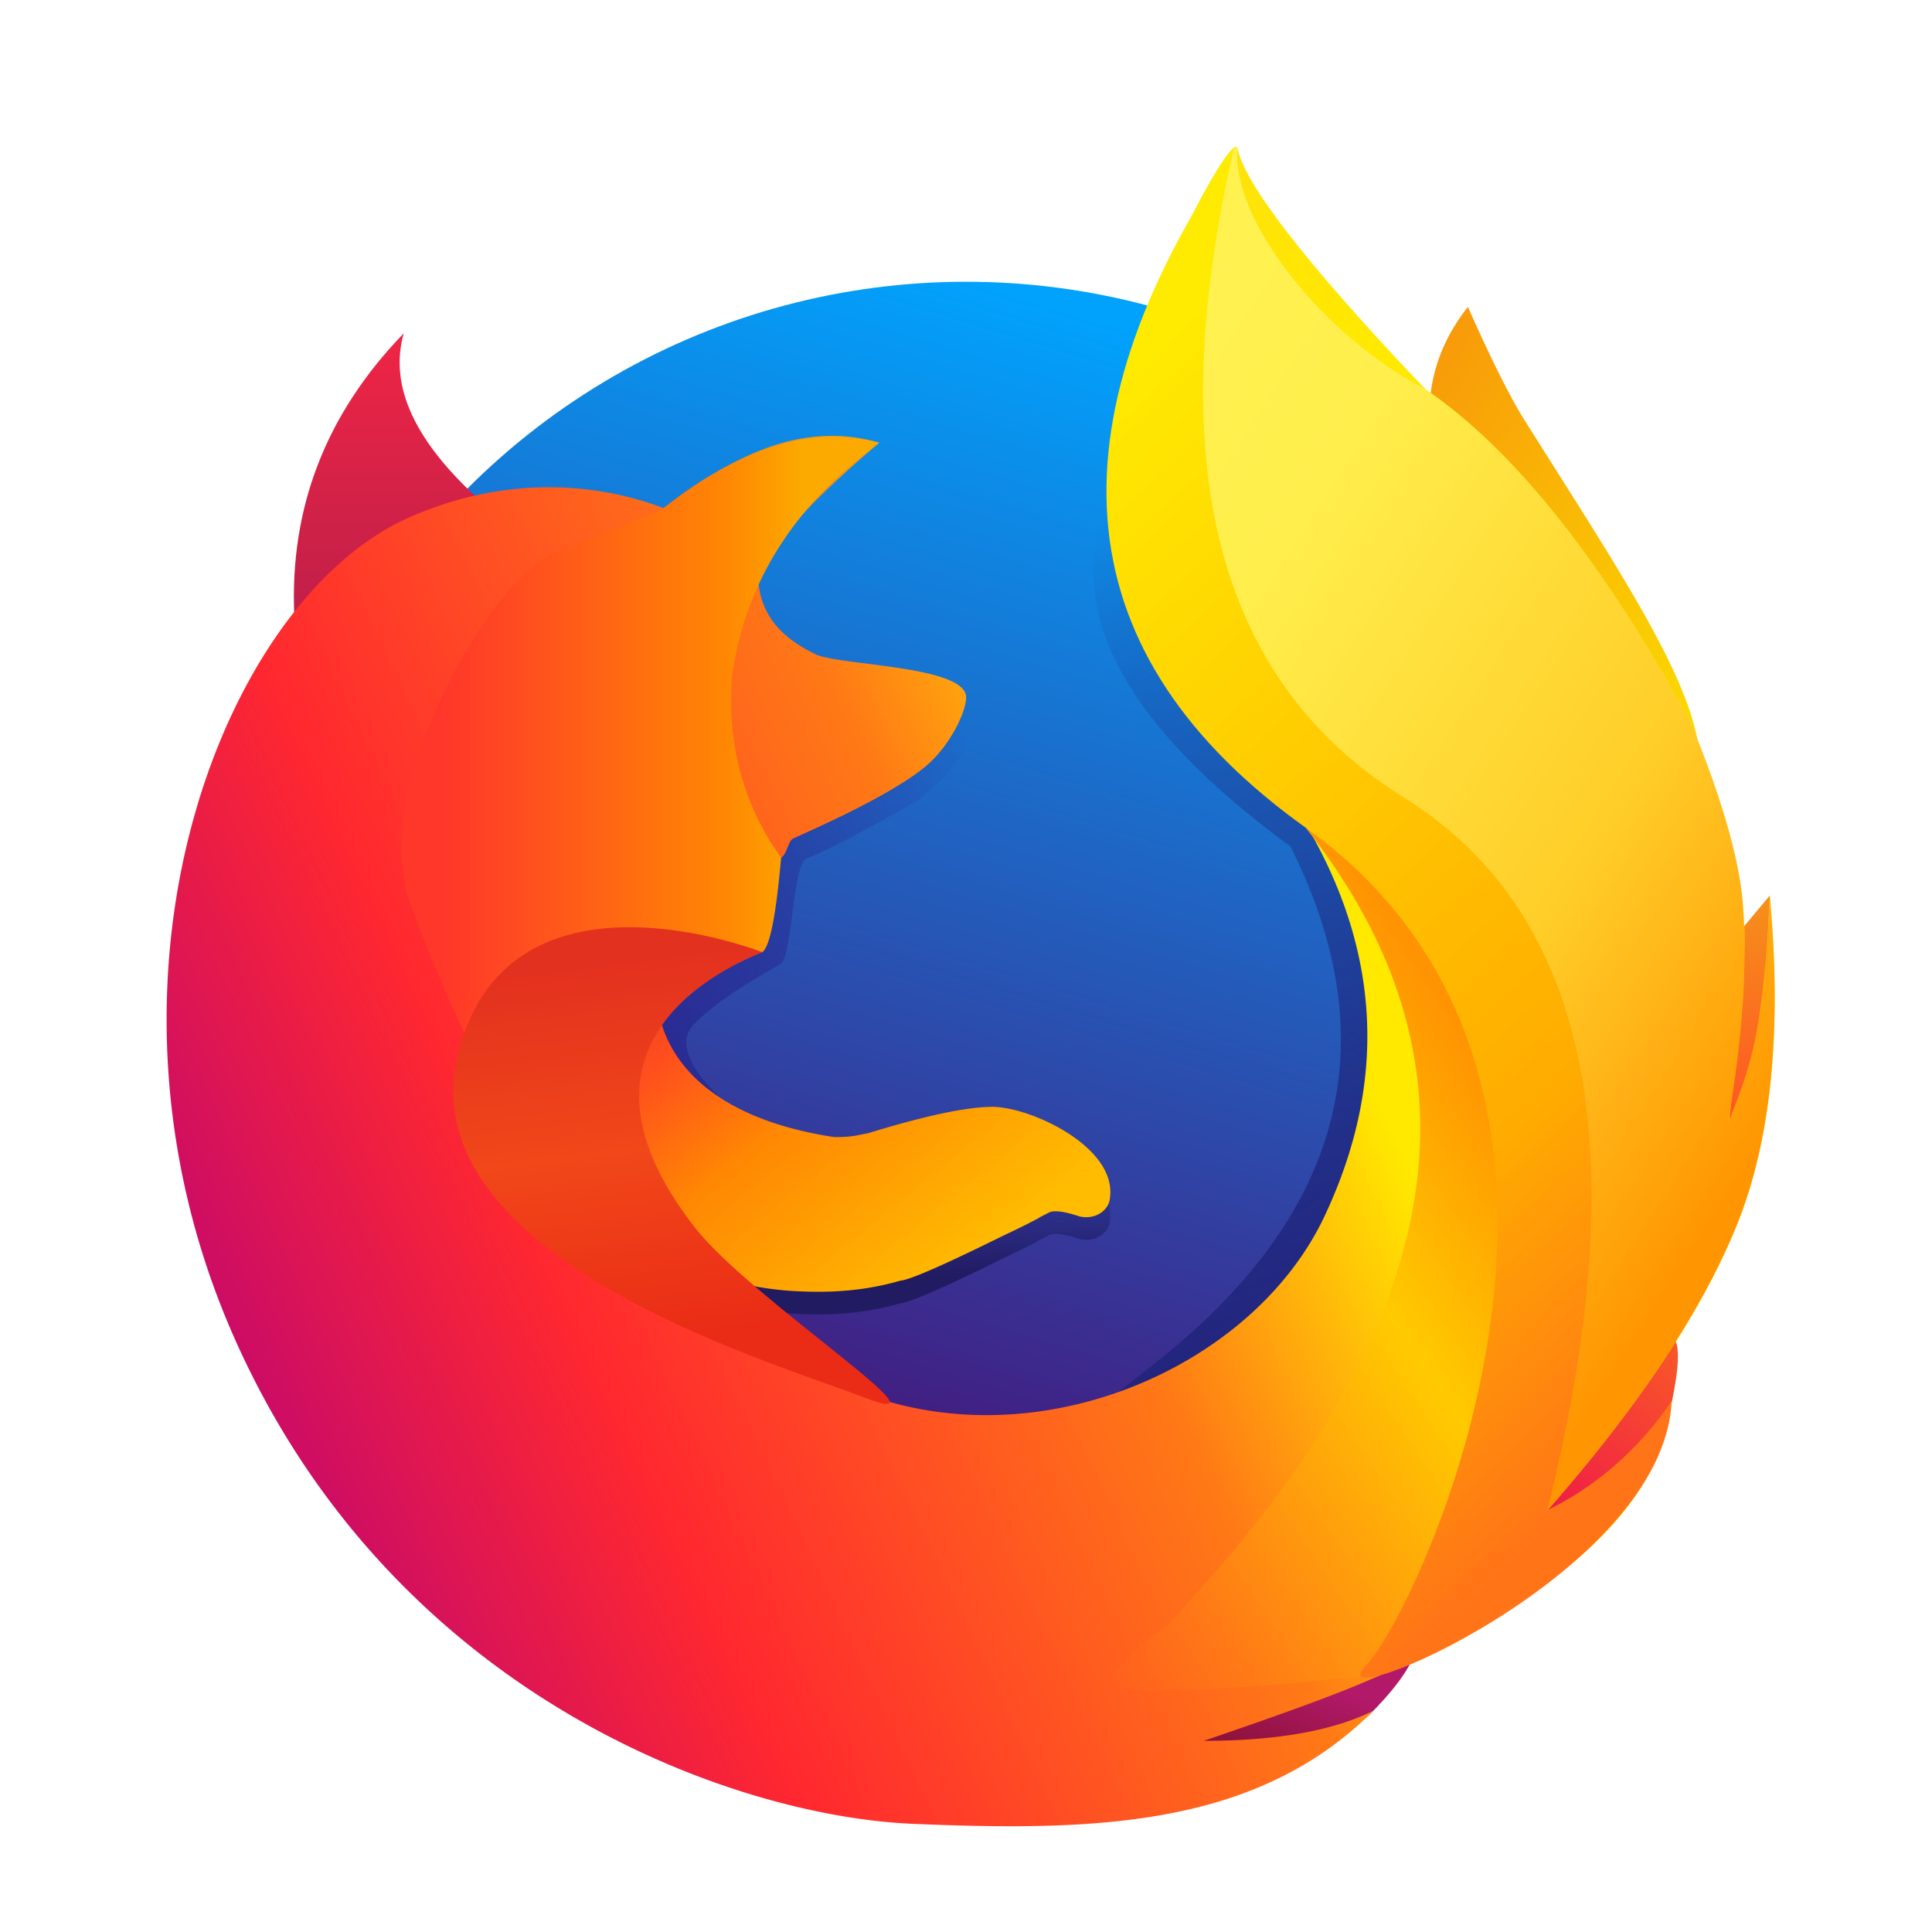 <svg width="96" height="96" version="1.1" viewBox="0 0 96 96" xmlns="http://www.w3.org/2000/svg"><title>firefox-zh</title><defs><linearGradient id="b" x1="84.228" x2="99.039" y1="6.343" y2="22.728" gradientTransform="scale(.769 1.301)" gradientUnits="userSpaceOnUse"><stop stop-color="#F89B09" offset="0"/><stop stop-color="#FBDB00" offset="1"/></linearGradient><linearGradient id="c" x1="186.11" x2="186.11" y1="15.851" y2="20.764" gradientTransform="scale(.423 2.366)" gradientUnits="userSpaceOnUse"><stop stop-color="#F6901A" offset="0"/><stop stop-color="#FF5224" offset="1"/></linearGradient><linearGradient id="d" x1="82.184" x2="76.658" y1="54.504" y2="62.472" gradientTransform="scale(.914 1.094)" gradientUnits="userSpaceOnUse"><stop stop-color="#F95828" offset="0"/><stop stop-color="#F02044" offset="1"/></linearGradient><linearGradient id="e" x1="35.619" x2="31.557" y1="129.63" y2="132.94" gradientTransform="scale(1.672 .598)" gradientUnits="userSpaceOnUse"><stop stop-color="#B21969" offset="0"/><stop stop-color="#8E123B" offset="1"/></linearGradient><linearGradient id="f" x1="52.632" x2="36.165" y1="10.74" y2="64.974" gradientUnits="userSpaceOnUse"><stop stop-color="#01A2FC" offset="0"/><stop stop-color="#441A7E" offset="1"/></linearGradient><linearGradient id="g" x1="13.518" x2="13.518" y1="7.817" y2="19.313" gradientTransform="scale(.817 1.223)" gradientUnits="userSpaceOnUse"><stop stop-color="#EF2545" offset="0"/><stop stop-color="#C01F49" offset="1"/></linearGradient><linearGradient id="h" x1="74.895" x2="81.907" y1="11.547" y2="43.092" gradientTransform="scale(.648 1.543)" gradientUnits="userSpaceOnUse"><stop stop-color="#191F78" stop-opacity="0" offset="0"/><stop stop-color="#20257B" offset="1"/></linearGradient><linearGradient id="i" x1="20.228" x2="40.862" y1="37.582" y2="29.623" gradientTransform="scale(.983 1.018)" gradientUnits="userSpaceOnUse"><stop stop-color="#282990" offset="0"/><stop stop-color="#272D98" stop-opacity="0" offset="1"/></linearGradient><linearGradient id="j" x1="64.395" x2="-11.357" y1=".285" y2="37.506" gradientTransform="scale(.979 1.022)" gradientUnits="userSpaceOnUse"><stop stop-color="#FEEA04" offset="0"/><stop stop-color="#FFE900" offset=".273"/><stop stop-color="#FF7916" offset=".461"/><stop stop-color="#FF282F" offset=".762"/><stop stop-color="#BF0573" offset="1"/></linearGradient><linearGradient id="k" x1="28.939" x2="23.08" y1="17.259" y2="24.684" gradientTransform="scale(1.177 .849)" gradientUnits="userSpaceOnUse"><stop stop-color="#F79C0F" offset="0"/><stop stop-color="#FF681C" offset="1"/></linearGradient><linearGradient id="l" x1="16.155" x2="37.193" y1="26.733" y2="26.733" gradientTransform="scale(.851 1.175)" gradientUnits="userSpaceOnUse"><stop stop-color="#FF372A" offset="0"/><stop stop-color="#FF8703" offset=".788"/><stop stop-color="#FCAA00" offset="1"/></linearGradient><linearGradient id="m" x1="30.185" x2="29.535" y1="73.427" y2="66.821" gradientTransform="scale(1.303 .768)" gradientUnits="userSpaceOnUse"><stop stop-color="#211B61" offset="0"/><stop stop-color="#222982" stop-opacity="0" offset="1"/></linearGradient><linearGradient id="n" x1="14.307" x2="33.81" y1="54.377" y2="68.482" gradientTransform="scale(1.303 .768)" gradientUnits="userSpaceOnUse"><stop stop-color="#D93A20" offset="0"/><stop stop-color="#FF4D1E" offset=".274"/><stop stop-color="#FF8703" offset=".535"/><stop stop-color="#FFBC01" offset="1"/></linearGradient><linearGradient id="o" x1="17.79" x2="27.506" y1="47.675" y2="65.476" gradientTransform="scale(1.128 .886)" gradientUnits="userSpaceOnUse"><stop stop-color="#E3311F" offset="0"/><stop stop-color="#F14719" offset=".5"/><stop stop-color="#EA2C16" offset="1"/></linearGradient><linearGradient id="p" x1="84.984" x2="64.907" y1="24.339" y2="53.062" gradientTransform="scale(.689 1.451)" gradientUnits="userSpaceOnUse"><stop stop-color="#FF9302" offset="0"/><stop stop-color="#FFCA00" offset=".317"/><stop stop-color="#FF7B16" offset=".765"/><stop stop-color="#FF5F1F" stop-opacity="0" offset="1"/></linearGradient><linearGradient id="q" x1="82.971" x2="108.46" y1="2.83" y2="40.868" gradientTransform="scale(.658 1.521)" gradientUnits="userSpaceOnUse"><stop stop-color="#FFF150" offset="0"/><stop stop-color="#FFEE4C" offset=".208"/><stop stop-color="#FFCD28" offset=".672"/><stop stop-color="#FF9601" offset="1"/></linearGradient><linearGradient id="r" x1="85.555" x2="99.963" y1="4.022" y2="46.423" gradientTransform="scale(.608 1.645)" gradientUnits="userSpaceOnUse"><stop stop-color="#FFEB02" offset="0"/><stop stop-color="#FFAC00" offset=".718"/><stop stop-color="#FF7417" offset="1"/></linearGradient><linearGradient id="s" x1="68.922" x2="60.364" y1="9.383" y2="1.187" gradientTransform="scale(.882 1.134)" gradientUnits="userSpaceOnUse"><stop stop-color="#FFE900" offset="0"/><stop stop-color="#FFE309" offset="1"/></linearGradient><filter id="a" color-interpolation-filters="sRGB"><feFlood flood-color="#000" flood-opacity=".196" result="flood"/><feComposite in="flood" in2="SourceGraphic" operator="in" result="composite1"/><feGaussianBlur in="composite1" result="blur" stdDeviation="1"/><feOffset dx="0" dy="1" result="offset"/><feComposite in="SourceGraphic" in2="offset" result="composite2"/></filter></defs><g transform="translate(8.25 6)" fill-rule="evenodd" filter="url(#a)"><path d="M63.188 16.5c-.875-3.125-.375-5.875 1.5-8.25 1.158 2.61 2.095 4.485 2.813 5.625 4.143 6.586 7.445 11.516 8.437 15.188 1.25 4.625-3 .438-12.75-12.562z" fill="url(#b)"/><path d="M77.812 39.75l1.875-2.25c.125 6.75-.563 10.625-2.063 11.625" fill="url(#c)"/><path d="M75 59.625c-4.375 5.375-6.75 8.25-7.125 8.625-.563.563 6-1.5 6.75-4.688.5-2.124.625-3.437.375-3.937z" fill="url(#d)"/><path d="M61.875 75.562L50.813 79.5c5 .124 8-.313 9-1.313s1.688-1.875 2.063-2.625z" fill="url(#e)"/><circle cx="39.75" cy="42" r="35" fill="url(#f)"/><path d="M15.75 18c-3.375-3-4.688-5.813-3.938-8.438-3.874 4-5.687 8.688-5.437 14.063" fill="url(#g)"/><path d="M46.875 17.812c-2.375 5.375.625 11.125 9 17.25 4.875 9.75 2.625 18.312-6.75 25.688s-8.21 7.625 3.495.75c9.92-11.625 12.942-20.062 9.068-25.312" fill="url(#h)"/><path d="M39.562 27.75c1.25 1.125.5 2.813-2.25 5.063-3.125 1.75-4.938 2.687-5.438 2.812-.75.188-.75 4.875-1.312 5.25s-2.813 1.5-4.313 3c-1 1-.125 2.625 2.625 4.875l-9-2.813 6.188-7.874L32.437 33z" fill="url(#i)"/><path d="M32.25 25.5c-1.125-.563-2.625-1.5-2.813-3.563S21.188 14.625 12 18.75-4.5 41.625 3.376 59.438s24.75 23.812 33.75 24.188 17.061.188 22.874-5.625c-2 1-4.812 1.5-8.437 1.5 3.57-1.215 6.12-2.141 7.652-2.78 9.892-4.122 15.09-8.82 15.598-14.095-.835 1.395-1.585 2.395-2.25 3-.71.645-2.022 1.458-3.937 2.437 4.5-5.125 7.625-9.812 9.375-14.062s2.312-9.75 1.687-16.5c-.13 3.144-.318 5.394-.562 6.75s-.745 2.919-1.5 4.688c.682-5.182.932-8.744.75-10.688s-1.057-5.07-2.625-9.375c-4.375-8-8.75-13.5-13.125-16.5C56.25 6 53.125 2.064 53.25.564a.643.643 0 0 0-.006-.188c-.27-1.18-6.362 10.488-6.182 15.188.188 4.875.375 12.375 9.563 18.375 3.75 6.375 4.062 12.875.937 19.5-4.687 9.938-21.75 14.812-30.75 2.813-8.293-11.058.323-18.187 3.75-20.625.292-.208.357-.805.563-.938s4.566-1.942 6.562-3.562c1.331-1.08 2.155-2.963 2.063-3.563-.232-1.5-6.375-1.5-7.5-2.062z" fill="url(#j)"/><path d="M24.562 18.562c3.875-3.375 7.5-4.563 10.875-3.563-4.125 3.5-6.188 6-6.188 7.5" fill="url(#k)"/><path d="M24.562 18.375c3.875-3.125 7.5-4.25 10.875-3.375-4.25 3.125-6.688 7-7.313 11.625-.25 3.375.563 6.375 2.438 9-.25 2.875-.563 4.438-.938 4.688-1 .124-2.625-.188-4.875-.938-3.375-1.125-8.812 3.938-8.062 7.688.38 1.9-2.418-3.279-4.563-9.215-2.088-5.778 4.107-16.09 7.099-17.343a255.24 255.24 0 0 1 5.339-2.13z" fill="url(#l)"/><path d="M33.375 50.625c.75 0 1.076-.117 1.5-.188 2.846-.874 4.908-1.312 6.188-1.312 1.918 0 6.374 2.063 5.812 4.688-.125.5-.75.937-1.5.75-.75-.25-1.25-.313-1.5-.188l-.398.202c-.25.16-.922.498-2.014 1.013-1.863.923-4.226 2.047-4.9 2.16-.034.005-.07.012-.11.02-1.248.361-2.587.542-4.016.542-.34 0-.672-.007-.995-.023a13.731 13.731 0 0 1-1.155-.092c-1.423-.164-2.643-.5-3.662-1.01-3.069-1.138-5.069-2.013-6-2.624-3.218-2.114-3.731-3.864-3.75-3.938-.019-.074-1.875-6 1.125-8.438s5.361-2.174 8.625-1.312c.577.153.792.669.007.882-1.97.535-2.597 1.74-1.882 3.618.987 2.59 3.752 4.536 8.437 5.25z" fill="url(#m)"/><path d="M33.375 49.5c.75 0 1.076-.117 1.5-.188C37.721 48.438 39.783 48 41.063 48c1.918 0 6.374 2.063 5.812 4.688-.125.5-.75.937-1.5.75-.75-.25-1.25-.313-1.5-.188l-.398.202c-.25.16-.922.498-2.014 1.013-1.863.923-4.226 2.047-4.9 2.16-.034.005-.07.012-.11.02-1.248.361-2.587.542-4.016.542-.34 0-.672-.007-.995-.023a13.731 13.731 0 0 1-1.155-.092c-1.423-.164-2.643-.5-3.662-1.01-3.069-1.138-5.069-2.013-6-2.624-3.218-2.114-3.731-3.864-3.75-3.938S15 43.5 18 41.062s5.361-2.174 8.625-1.312c.577.153 1.577.34 3 .563-4.25 0-5.875 1.312-4.875 3.937.987 2.59 3.752 4.535 8.437 5.25z" fill="url(#n)"/><path transform="rotate(16 26.455 49.733)" d="M13.87 46.909c1.268-8.252 13.035-7.105 13.035-7.105-.346.346-9.499 6.764.559 14.079 3.655 2.658 15.609 6.252 10.406 5.794-5.203-.459-25.903-.495-24-12.767z" fill="url(#o)" fill-rule="nonzero"/><path d="M59.438 76.312c.42-.258 3.81-5.267 4.688-5.813 3.25-10.25 4.062-18.311 2.437-24.187s-5.188-9.688-9.938-12.189c9 11.375 7.438 23.812-5.437 38.062-.491.544-.958 1.067-1.4 1.568-2.57 1.814-3.353 2.854-2.35 3.12 1.141.302 5.141.115 12-.563z" fill="url(#p)"/><path d="M62.625 12.375c4.375 3 8.75 8.5 13.125 16.5 1.775 4.313 2.525 7.313 2.625 9.375.1 2.063.188 4.875-.75 10.5.755-1.77 1.168-3.144 1.412-4.5s.52-3.606.65-6.75c.626 6.75.063 12.25-1.687 16.5s-4.875 8.938-9.375 14.062c-.59.587-1.144 1.1-1.775 1.688 4.5-29.439-1.313-28.5-11.25-39.376-6.625-7.25-7.47-17.25-2.537-30 .187-.187.187 0 .187.188-.043 1.541 3.08 5.517 9.375 11.812z" fill="url(#q)"/><path d="M53.062.375c-9.5 14-8.313 25.25 3.563 33.75 17.811 12.75 5.707 38.812 3 41.625s14.811-4.5 15.187-13.125c-1.624 2.375-3.687 4.188-6.187 5.438 4.5-17.876 2.125-29.689-7.125-35.439s-12.062-16.5-8.438-32.25z" fill="url(#r)"/><path d="M62.193 11.944c.245.3.397.398.211.3-4.97-2.644-9.47-8.315-9.16-11.869.352 1.76 3.327 5.614 8.949 11.57z" fill="url(#s)"/></g></svg>